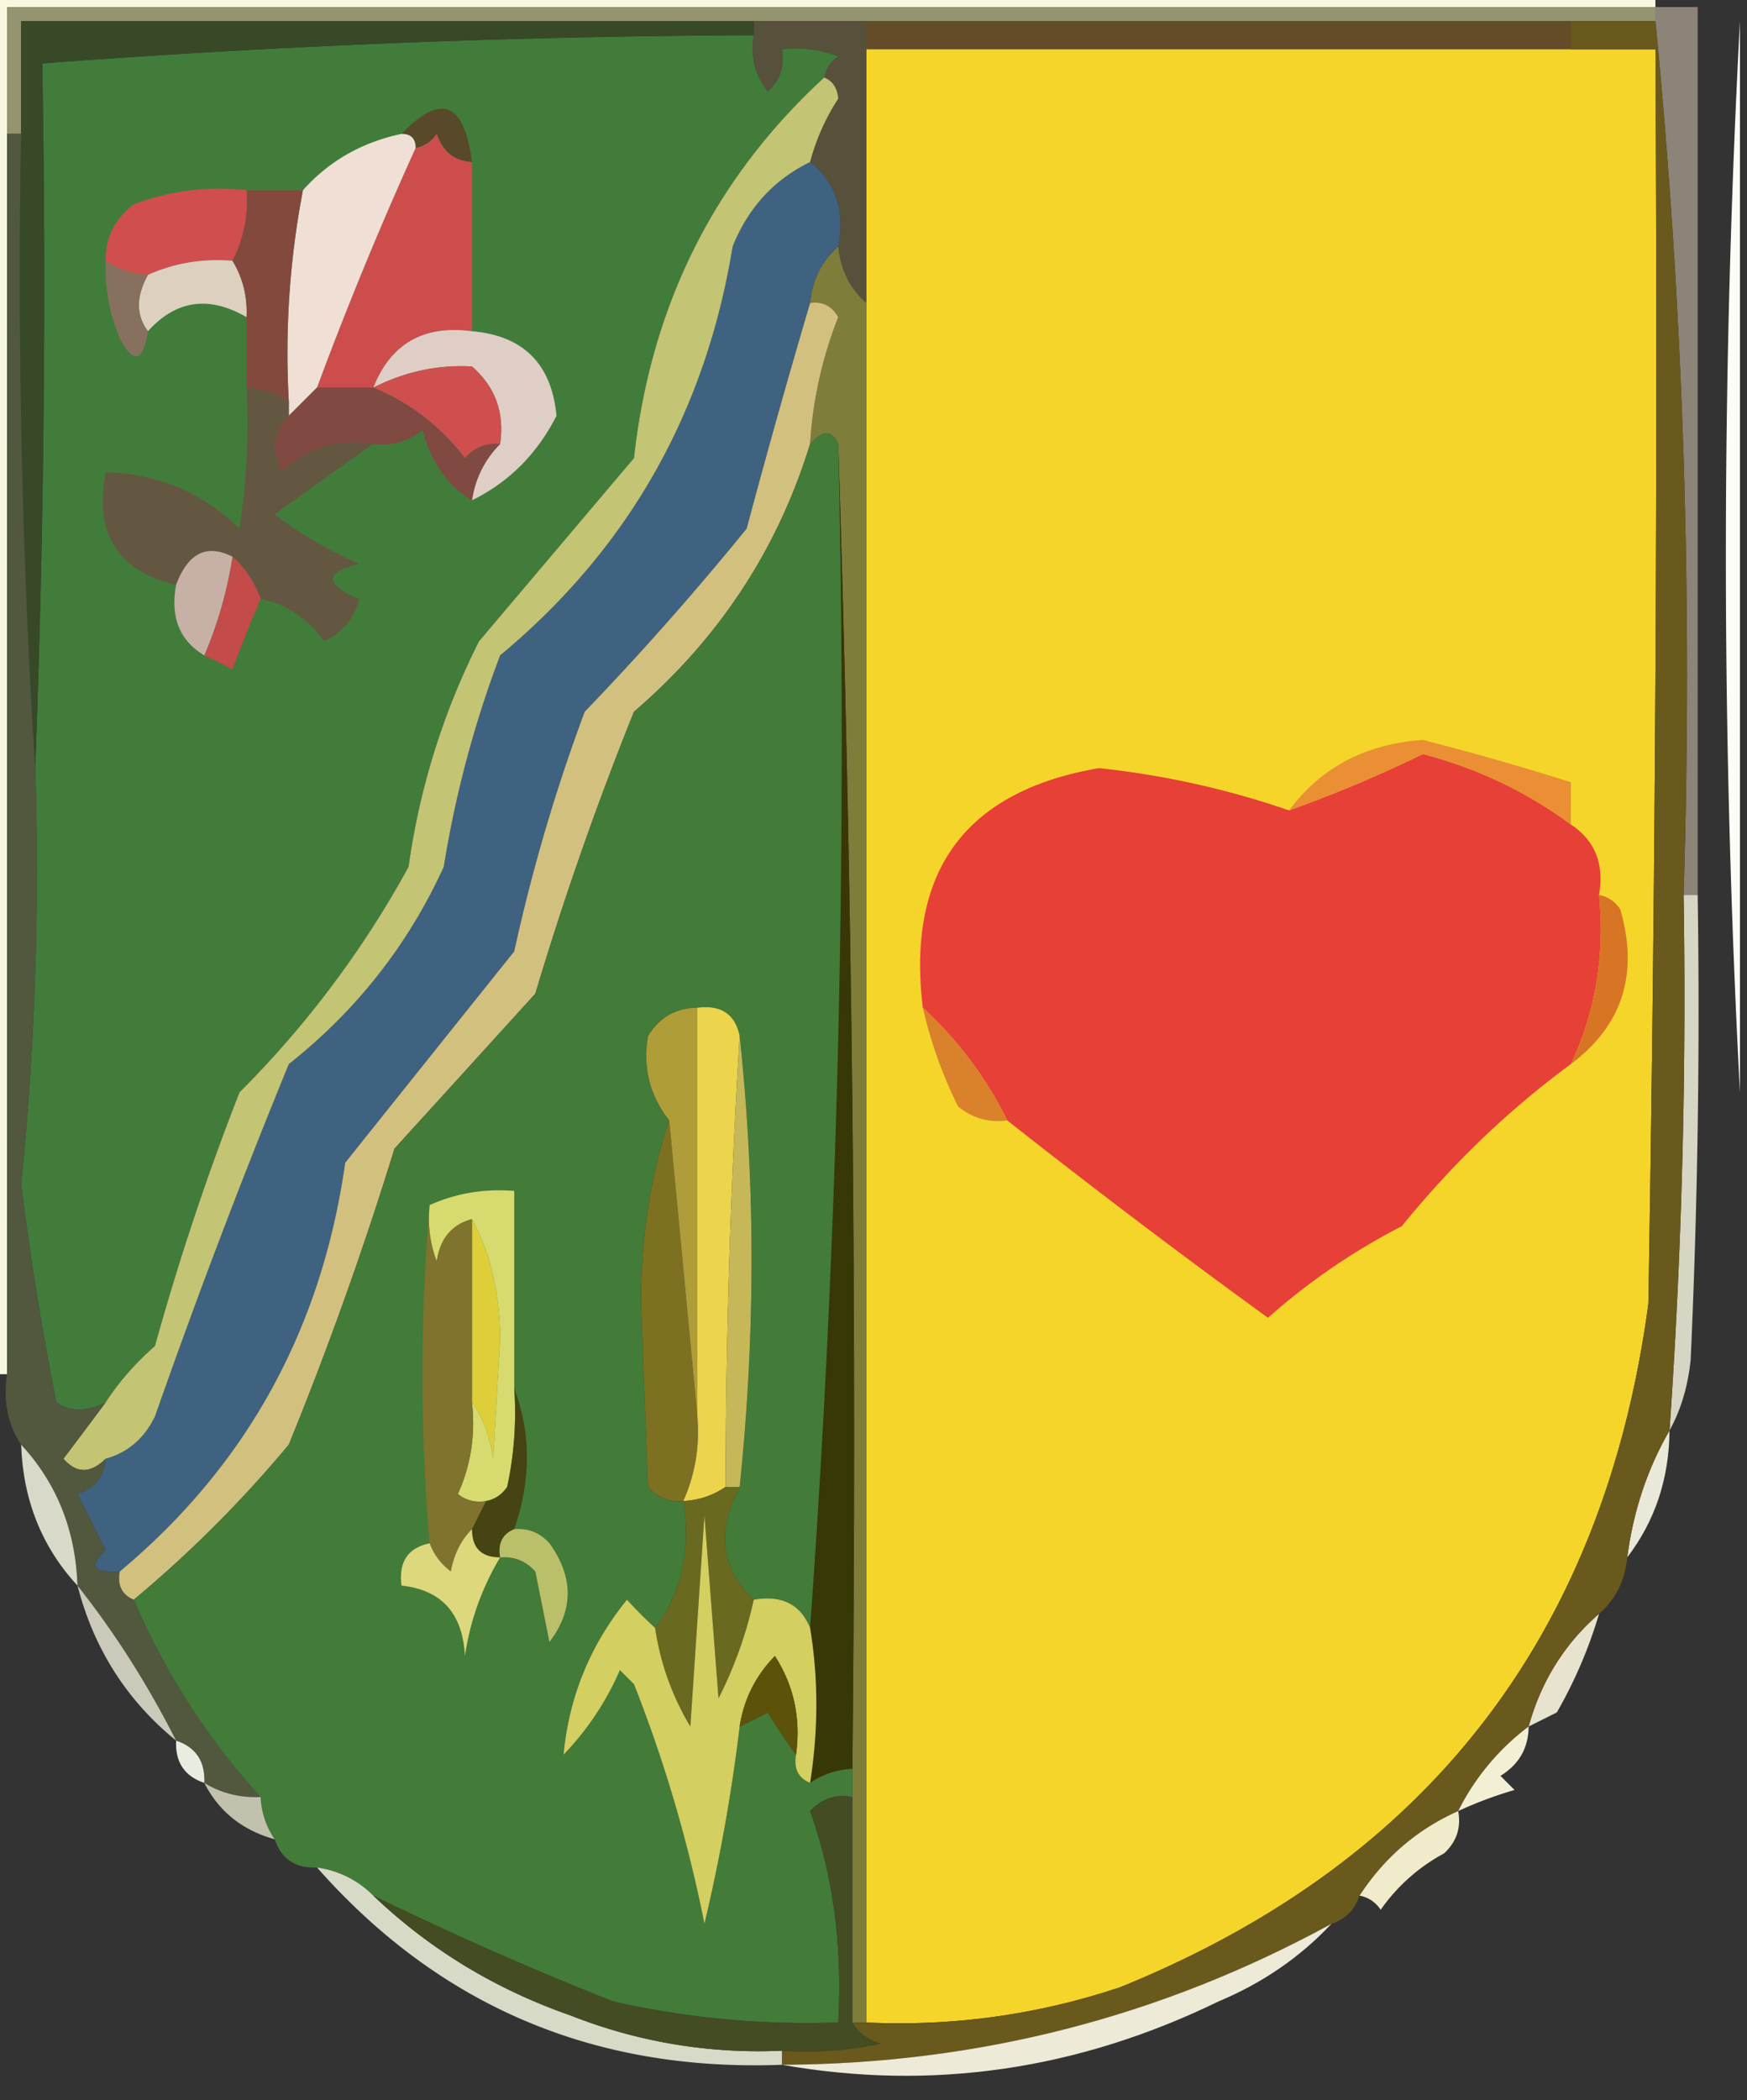 <svg xmlns="http://www.w3.org/2000/svg" width="124" height="149" style="shape-rendering:geometricPrecision;text-rendering:geometricPrecision;image-rendering:optimizeQuality;fill-rule:evenodd;clip-rule:evenodd"><rect width="100%" height="100%" fill="#333333" stroke="none"/><path style="opacity:1" fill="#949470" d="M117.5.5v1H1.5v8h-1v-9h117z"/><path style="opacity:1" fill="#57513b" d="M53.5 1.5h8v20c-1.174-1.014-1.84-2.347-2-4 .475-2.582-.192-4.582-2-6a15.415 15.415 0 0 1 2-4.5c-.07-.765-.403-1.265-1-1.5.11-.617.444-1.117 1-1.5a8.434 8.434 0 0 0-4-.5c.219 1.175-.114 2.175-1 3-.929-1.189-1.262-2.522-1-4v-1z"/><path style="opacity:1" fill="#427c3b" d="M53.5 2.5c-.262 1.478.071 2.811 1 4 .886-.825 1.219-1.825 1-3a8.434 8.434 0 0 1 4 .5c-.556.383-.89.883-1 1.5-7.802 7.17-12.302 16.17-13.5 27l-11 13a51.11 51.11 0 0 0-5 16 70.17 70.17 0 0 1-12 16 184.655 184.655 0 0 0-6 18c-1.405 1.23-2.571 2.564-3.5 4-1.347.671-2.514.671-3.5 0A217.172 217.172 0 0 1 1.5 84c.978-9.642 1.311-19.475 1-29.5.624-16.7.79-33.367.5-50a707.507 707.507 0 0 1 50.5-2z"/><path style="opacity:1" fill="#634c27" d="M61.5 1.5h50v2h-50v-2z"/><path style="opacity:1" fill="#f6d52b" d="M61.5 3.5h56c.167 29.669 0 59.335-.5 89-3.152 23.476-15.652 39.642-37.5 48.5a49.184 49.184 0 0 1-18 2.5V3.5z"/><path style="opacity:1" fill="#374926" d="M53.5 1.5v1A707.507 707.507 0 0 0 3 4.5c.29 16.633.124 33.3-.5 50a561.453 561.453 0 0 1-1-45v-8h52z"/><path style="opacity:1" fill="#f8f8e1" d="M-.5-.5h118v1H.5v97h-1v-98z"/><path style="opacity:1" fill="#58492a" d="M33.5 11.5c-1.25-.077-2.083-.744-2.5-2-.383.556-.883.89-1.5 1 0-.667-.333-1-1-1 2.793-2.927 4.46-2.26 5 2z"/><path style="opacity:1" fill="#fcfdf7" d="M123.5 1.5v76a722.68 722.68 0 0 1 0-76z"/><path style="opacity:1" fill="#cd4d4d" d="M33.5 11.5v12c-3.43-.455-5.764.879-7 4h-4a260.721 260.721 0 0 1 7-17c.617-.11 1.117-.444 1.5-1 .417 1.256 1.25 1.923 2.5 2z"/><path style="opacity:1" fill="#3e6280" d="M57.5 11.5c1.808 1.418 2.475 3.418 2 6-1.174 1.014-1.84 2.347-2 4a610.35 610.35 0 0 0-4.5 16 207.33 207.33 0 0 1-11.5 13 124.687 124.687 0 0 0-5 17c-4.012 5.01-8.012 10.01-12 15-1.676 11.831-7.01 21.498-16 29-1.879.107-2.212-.393-1-1.5l-2-4c1.256-.417 1.923-1.25 2-2.5 1.574-.437 2.741-1.437 3.5-3a516.802 516.802 0 0 1 9.5-25c4.81-3.806 8.477-8.473 11-14a76.439 76.439 0 0 1 4-15c9.075-7.539 14.575-17.205 16.5-29 1.103-2.753 2.936-4.753 5.5-6z"/><path style="opacity:1" fill="#d14e4e" d="M17.5 13.5c.134 1.791-.2 3.458-1 5-2.12-.175-4.12.159-6 1a5.728 5.728 0 0 1-3-1c-.02-1.643.647-2.976 2-4a16.869 16.869 0 0 1 8-1z"/><path style="opacity:1" fill="#efdfd5" d="M28.5 9.5c.667 0 1 .333 1 1a260.721 260.721 0 0 0-7 17l-2 2v-1a61.278 61.278 0 0 1 1-15c1.85-2.072 4.183-3.405 7-4z"/><path style="opacity:1" fill="#ded0be" d="M16.5 18.5c.734 1.208 1.067 2.541 1 4-2.672-1.544-5.005-1.21-7 1-.854-1.132-.854-2.465 0-4 1.88-.841 3.88-1.175 6-1z"/><path style="opacity:1" fill="#84493d" d="M17.5 13.5h4a61.278 61.278 0 0 0-1 15 5.728 5.728 0 0 0-3-1v-5c.067-1.459-.266-2.792-1-4 .8-1.542 1.134-3.209 1-5z"/><path style="opacity:1" fill="#87715e" d="M7.5 18.5c.891.61 1.891.943 3 1-.854 1.535-.854 2.868 0 4-.346 2.205-1.013 2.372-2 .5a12.988 12.988 0 0 1-1-5.5z"/><path style="opacity:1" fill="#dfcec6" d="M33.5 23.5c3.651.318 5.651 2.318 6 6-1.376 2.71-3.376 4.71-6 6 .233-1.562.9-2.895 2-4 .322-2.222-.345-4.056-2-5.5-2.422-.135-4.755.365-7 1.5 1.236-3.121 3.57-4.455 7-4z"/><path style="opacity:1" fill="#cf4f4f" d="M35.5 31.5c-.996-.086-1.83.248-2.5 1-1.773-2.288-3.94-3.954-6.5-5 2.245-1.135 4.578-1.635 7-1.5 1.655 1.444 2.322 3.278 2 5.5z"/><path style="opacity:1" fill="#7f7d3a" d="M59.5 17.5c.16 1.653.826 2.986 2 4v122h-1v-18c.331-31.504-.002-62.838-1-94-.438-1.006-1.104-1.006-2 0 .192-3.1.858-6.1 2-9-.457-.797-1.124-1.13-2-1 .16-1.653.826-2.986 2-4z"/><path style="opacity:1" fill="#804942" d="M22.5 27.5h4c2.56 1.046 4.727 2.712 6.5 5 .67-.752 1.504-1.086 2.5-1-1.1 1.105-1.767 2.438-2 4-1.784-1.074-2.95-2.74-3.5-5-1.011.837-2.178 1.17-3.5 1-2.544-.396-4.711.271-6.5 2-.765-1.566-.598-2.9.5-4l2-2z"/><path style="opacity:1" fill="#8c8478" d="M117.5 1.5v-1h3v63h-1c.655-21.027-.012-41.694-2-62z"/><path style="opacity:1" fill="#645741" d="M17.5 27.5a5.728 5.728 0 0 1 3 1v1c-1.098 1.1-1.265 2.434-.5 4 1.789-1.729 3.956-2.396 6.5-2a452.737 452.737 0 0 0-7 5 28.92 28.92 0 0 0 6 3.5c-2.491.626-2.491 1.46 0 2.5-.366 1.402-1.199 2.402-2.5 3-1.123-1.6-2.623-2.6-4.5-3-.432-1.21-1.099-2.21-2-3-1.822-.929-3.155-.262-4 2-4.161-.971-5.828-3.638-5-8 3.713.108 6.88 1.442 9.5 4 .498-3.317.665-6.65.5-10z"/><path style="opacity:1" fill="#c3c474" d="M58.5 5.5c.597.235.93.735 1 1.5a15.415 15.415 0 0 0-2 4.5c-2.564 1.247-4.397 3.247-5.5 6-1.925 11.795-7.425 21.461-16.5 29a76.439 76.439 0 0 0-4 15c-2.523 5.527-6.19 10.194-11 14a516.802 516.802 0 0 0-9.5 25c-.759 1.563-1.926 2.563-3.5 3-1.075 1.062-2.075 1.062-3 0a497.18 497.18 0 0 0 3-4c.929-1.436 2.095-2.77 3.5-4a184.655 184.655 0 0 1 6-18 70.17 70.17 0 0 0 12-16 51.11 51.11 0 0 1 5-16l11-13c1.198-10.83 5.698-19.83 13.5-27z"/><path style="opacity:1" fill="#c34b4a" d="M16.5 39.5c.901.79 1.568 1.79 2 3a111.25 111.25 0 0 0-2 5 44.358 44.358 0 0 0-2-1 29.413 29.413 0 0 0 2-7z"/><path style="opacity:1" fill="#c7b1a7" d="M16.5 39.5a29.413 29.413 0 0 1-2 7c-1.756-1.052-2.423-2.719-2-5 .845-2.262 2.178-2.929 4-2z"/><path style="opacity:1" fill="#383706" d="M59.5 31.5a2209.598 2209.598 0 0 1 1 94 5.727 5.727 0 0 0-3 1c.589-3.767.589-7.433 0-11 1.992-27.647 2.658-55.647 2-84z"/><path style="opacity:1" fill="#e64037" d="M111.5 58.5c1.713 1.135 2.38 2.802 2 5 .419 4.273-.248 8.273-2 12-4.407 3.236-8.407 7.07-12 11.5a45.822 45.822 0 0 0-9.5 6.5 577.05 577.05 0 0 1-18.5-14 27.215 27.215 0 0 0-6-8c-1.163-9.697 3.003-15.364 12.5-17a61.24 61.24 0 0 1 13.5 3 93.932 93.932 0 0 0 9.5-4c3.861 1.015 7.361 2.681 10.5 5z"/><path style="opacity:1" fill="#ea8f33" d="M111.5 58.5c-3.139-2.319-6.639-3.985-10.5-5a93.932 93.932 0 0 1-9.5 4c2.26-3.05 5.426-4.717 9.5-5 3.556.909 7.056 1.909 10.5 3v3z"/><path style="opacity:1" fill="#51583e" d="M.5 9.5h1a561.453 561.453 0 0 0 1 45c.311 10.025-.022 19.858-1 29.5A217.172 217.172 0 0 0 4 99.5c.986.671 2.153.671 3.5 0a497.18 497.18 0 0 1-3 4c.925 1.062 1.925 1.062 3 0-.077 1.25-.744 2.083-2 2.5l2 4c-1.212 1.107-.879 1.607 1 1.5-.172.992.162 1.658 1 2 2.241 5.224 5.241 9.89 9 14-1.459.067-2.792-.266-4-1 .073-1.527-.594-2.527-2-3-2.015-3.986-4.349-7.652-7-11-.135-3.93-1.468-7.264-4-10-.951-1.419-1.284-3.085-1-5v-88z"/><path style="opacity:1" fill="#d2c07f" d="M57.5 21.5c.876-.13 1.543.203 2 1a29.361 29.361 0 0 0-2 9c-2.3 7.485-6.467 13.818-12.5 19a230.197 230.197 0 0 0-7 20c-3.305 3.64-6.638 7.308-10 11a251.912 251.912 0 0 1-7.5 21 85.729 85.729 0 0 1-11 11c-.838-.342-1.172-1.008-1-2 8.99-7.502 14.324-17.169 16-29 3.988-4.99 7.988-9.99 12-15a124.687 124.687 0 0 1 5-17 207.33 207.33 0 0 0 11.5-13 610.35 610.35 0 0 1 4.5-16z"/><path style="opacity:1" fill="#d77525" d="M113.5 63.5c.617.11 1.117.444 1.5 1 1.337 4.584.171 8.25-3.5 11 1.752-3.727 2.419-7.727 2-12z"/><path style="opacity:1" fill="#d9812b" d="M65.5 71.5a27.215 27.215 0 0 1 6 8c-1.322.17-2.489-.163-3.5-1a31.775 31.775 0 0 1-2.5-7z"/><path style="opacity:1" fill="#d7d5c3" d="M119.5 63.5h1c.167 11.005 0 22.005-.5 33-.198 1.882-.698 3.548-1.5 5a445.032 445.032 0 0 0 1-38z"/><path style="opacity:1" fill="#437b39" d="M59.5 31.5c.658 28.353-.008 56.353-2 84-.683-1.676-2.017-2.343-4-2-2.344-2.218-2.677-4.885-1-8 1.124-10.826 1.124-21.492 0-32-.321-1.548-1.321-2.215-3-2-1.517.01-2.684.677-3.5 2-.393 2.216.107 4.216 1.5 6-1.325 3.945-1.992 8.278-2 13l.5 13c.67.752 1.504 1.086 2.5 1 .554 3.512-.112 6.512-2 9a30.968 30.968 0 0 1-2-2c-2.616 3.229-4.116 6.896-4.5 11a20.176 20.176 0 0 0 4-6l1 1a99.163 99.163 0 0 1 5 17 124.131 124.131 0 0 0 2.5-14c.65-.304 1.316-.637 2-1a44.093 44.093 0 0 0 2 3c-.172.992.162 1.658 1 2a5.727 5.727 0 0 1 3-1v2c-1.175-.219-2.175.114-3 1 1.632 4.537 2.299 9.537 2 15a62.268 62.268 0 0 1-16-1.5 239.152 239.152 0 0 1-17-7.5c-1.105-1.1-2.438-1.767-4-2-1.527.073-2.527-.594-3-2a5.728 5.728 0 0 1-1-3c-3.759-4.11-6.759-8.776-9-14a85.729 85.729 0 0 0 11-11 251.912 251.912 0 0 0 7.5-21c3.362-3.692 6.695-7.36 10-11a230.197 230.197 0 0 1 7-20c6.033-5.182 10.2-11.515 12.5-19 .896-1.006 1.562-1.006 2 0z"/><path style="opacity:1" fill="#7d7121" d="m47.5 79.5 2 21c.175 2.121-.159 4.121-1 6-.996.086-1.83-.248-2.5-1l-.5-13c.008-4.722.675-9.055 2-13z"/><path style="opacity:1" fill="#af9d39" d="M49.5 71.5v29l-2-21c-1.393-1.784-1.893-3.784-1.5-6 .816-1.323 1.983-1.99 3.5-2z"/><path style="opacity:1" fill="#edd44d" d="M49.5 71.5c1.679-.215 2.679.452 3 2a538.89 538.89 0 0 0-1 32 5.727 5.727 0 0 1-3 1c.841-1.879 1.175-3.879 1-6v-29z"/><path style="opacity:1" fill="#c6b859" d="M52.5 73.5c1.124 10.508 1.124 21.174 0 32h-1a538.89 538.89 0 0 1 1-32z"/><path style="opacity:1" fill="#ddce3a" d="M33.5 86.5c1.314 2.415 1.98 5.249 2 8.5l-.5 8.5c-.21-1.558-.71-2.891-1.5-4v-13z"/><path style="opacity:1" fill="#d7da6e" d="M36.5 98.5a24.939 24.939 0 0 1-.5 7c-.383.556-.883.889-1.5 1a2.429 2.429 0 0 1-2-.5c.923-2.041 1.256-4.208 1-6.5.79 1.109 1.29 2.442 1.5 4l.5-8.5c-.02-3.251-.686-6.085-2-8.5-1.431.38-2.265 1.38-2.5 3a8.434 8.434 0 0 1-.5-4c1.88-.841 3.88-1.175 6-1v14z"/><path style="opacity:1" fill="#80732e" d="M30.5 85.5a8.434 8.434 0 0 0 .5 4c.235-1.62 1.069-2.62 2.5-3v13c.256 2.292-.077 4.459-1 6.5a2.429 2.429 0 0 0 2 .5l-1 2c-.768.763-1.268 1.763-1.5 3-.717-.544-1.217-1.211-1.5-2a140.259 140.259 0 0 1 0-24z"/><path style="opacity:1" fill="#eae8d9" d="M118.5 101.5c-.028 3.416-1.028 6.416-3 9 .428-3.285 1.428-6.285 3-9z"/><path style="opacity:1" fill="#454412" d="M36.5 98.5c1.2 3.198 1.2 6.531 0 10-.838.342-1.172 1.008-1 2-1.333 0-2-.667-2-2l1-2c.617-.111 1.117-.444 1.5-1 .497-2.31.663-4.643.5-7z"/><path style="opacity:1" fill="#bac06a" d="M36.5 108.5c.996-.086 1.83.248 2.5 1 1.724 2.397 1.724 4.731 0 7l-1-5c-.67-.752-1.504-1.086-2.5-1-.172-.992.162-1.658 1-2z"/><path style="opacity:1" fill="#d8d9c9" d="M1.5 102.5c2.532 2.736 3.865 6.07 4 10-2.532-2.736-3.865-6.07-4-10z"/><path style="opacity:1" fill="#ddd87c" d="M33.5 108.5c0 1.333.667 2 2 2a18.836 18.836 0 0 0-2.5 7c-.154-3.025-1.654-4.691-4.5-5-.215-1.679.452-2.679 2-3 .283.789.783 1.456 1.5 2 .232-1.237.732-2.237 1.5-3z"/><path style="opacity:1" fill="#696a1f" d="M51.5 105.5h1c-1.677 3.115-1.344 5.782 1 8a29.291 29.291 0 0 1-2.5 7l-1-13-1 15a18.895 18.895 0 0 1-2.5-7c1.888-2.488 2.554-5.488 2-9a5.727 5.727 0 0 0 3-1z"/><path style="opacity:1" fill="#cbcaba" d="M5.5 112.5c2.651 3.348 4.985 7.014 7 11-3.51-2.858-5.843-6.524-7-11z"/><path style="opacity:1" fill="#d3cf60" d="M53.5 113.5c1.983-.343 3.317.324 4 2 .589 3.567.589 7.233 0 11-.838-.342-1.172-1.008-1-2 .352-2.573-.148-4.906-1.5-7-1.372 1.41-2.205 3.077-2.5 5a124.131 124.131 0 0 1-2.5 14 99.163 99.163 0 0 0-5-17l-1-1a20.176 20.176 0 0 1-4 6c.384-4.104 1.884-7.771 4.5-11a30.968 30.968 0 0 0 2 2 18.895 18.895 0 0 0 2.5 7l1-15 1 13a29.291 29.291 0 0 0 2.5-7z"/><path style="opacity:1" fill="#e7e3cf" d="M113.5 114.5a32.508 32.508 0 0 1-3 7l-2 1c.883-3.204 2.55-5.871 5-8z"/><path style="opacity:1" fill="#5d5209" d="M56.5 124.5a44.093 44.093 0 0 1-2-3c-.684.363-1.35.696-2 1 .295-1.923 1.128-3.59 2.5-5 1.352 2.094 1.852 4.427 1.5 7z"/><path style="opacity:1" fill="#f8f9d7" d="M110.5 121.5c1.333.667 1.333.667 0 0z"/><path style="opacity:1" fill="#e9ece0" d="M12.5 123.5c1.406.473 2.073 1.473 2 3-1.406-.473-2.073-1.473-2-3z"/><path style="opacity:1" fill="#69591c" d="M111.5 1.5h6c1.988 20.306 2.655 40.973 2 62a445.032 445.032 0 0 1-1 38c-1.572 2.715-2.572 5.715-3 9-.16 1.653-.826 2.986-2 4-2.45 2.129-4.117 4.796-5 8a16.99 16.99 0 0 0-5 6c-2.901 1.292-5.234 3.292-7 6-.333 1-1 1.667-2 2-12.1 6.609-25.1 9.942-39 10v-1c2.357.163 4.69-.003 7-.5-.916-.278-1.583-.778-2-1.5h1c6.16.284 12.16-.549 18-2.5 21.848-8.858 34.348-25.024 37.5-48.5.5-29.665.667-59.331.5-89h-6v-2z"/><path style="opacity:1" fill="#f3efd5" d="M108.5 122.5c-.011 1.517-.677 2.684-2 3.5l1 1c-1.401.41-2.734.91-4 1.5a16.99 16.99 0 0 1 5-6z"/><path style="opacity:1" fill="#c1c1ad" d="M14.5 126.5c1.208.734 2.541 1.067 4 1a5.728 5.728 0 0 0 1 3c-2.295-.636-3.961-1.969-5-4z"/><path style="opacity:1" fill="#f0eccb" d="M103.5 128.5c.219 1.175-.114 2.175-1 3a13.014 13.014 0 0 0-4.5 4c-.383-.556-.883-.889-1.5-1 1.766-2.708 4.099-4.708 7-6z"/><path style="opacity:1" fill="#d7dac7" d="M22.5 132.5c1.562.233 2.895.9 4 2 3.995 3.806 8.662 6.64 14 8.5a36.228 36.228 0 0 0 15 2.5v1c-13.306.507-24.306-4.159-33-14z"/><path style="opacity:1" fill="#434c22" d="M60.5 127.5v16c.417.722 1.084 1.222 2 1.5-2.31.497-4.643.663-7 .5a36.228 36.228 0 0 1-15-2.5c-5.338-1.86-10.005-4.694-14-8.5a239.152 239.152 0 0 0 17 7.5 62.268 62.268 0 0 0 16 1.5c.299-5.463-.368-10.463-2-15 .825-.886 1.825-1.219 3-1z"/><path style="opacity:1" fill="#edead8" d="M94.5 136.5c-2.213 2.36-4.88 4.194-8 5.5-10.025 4.874-20.359 6.374-31 4.5 13.9-.058 26.9-3.391 39-10z"/></svg>